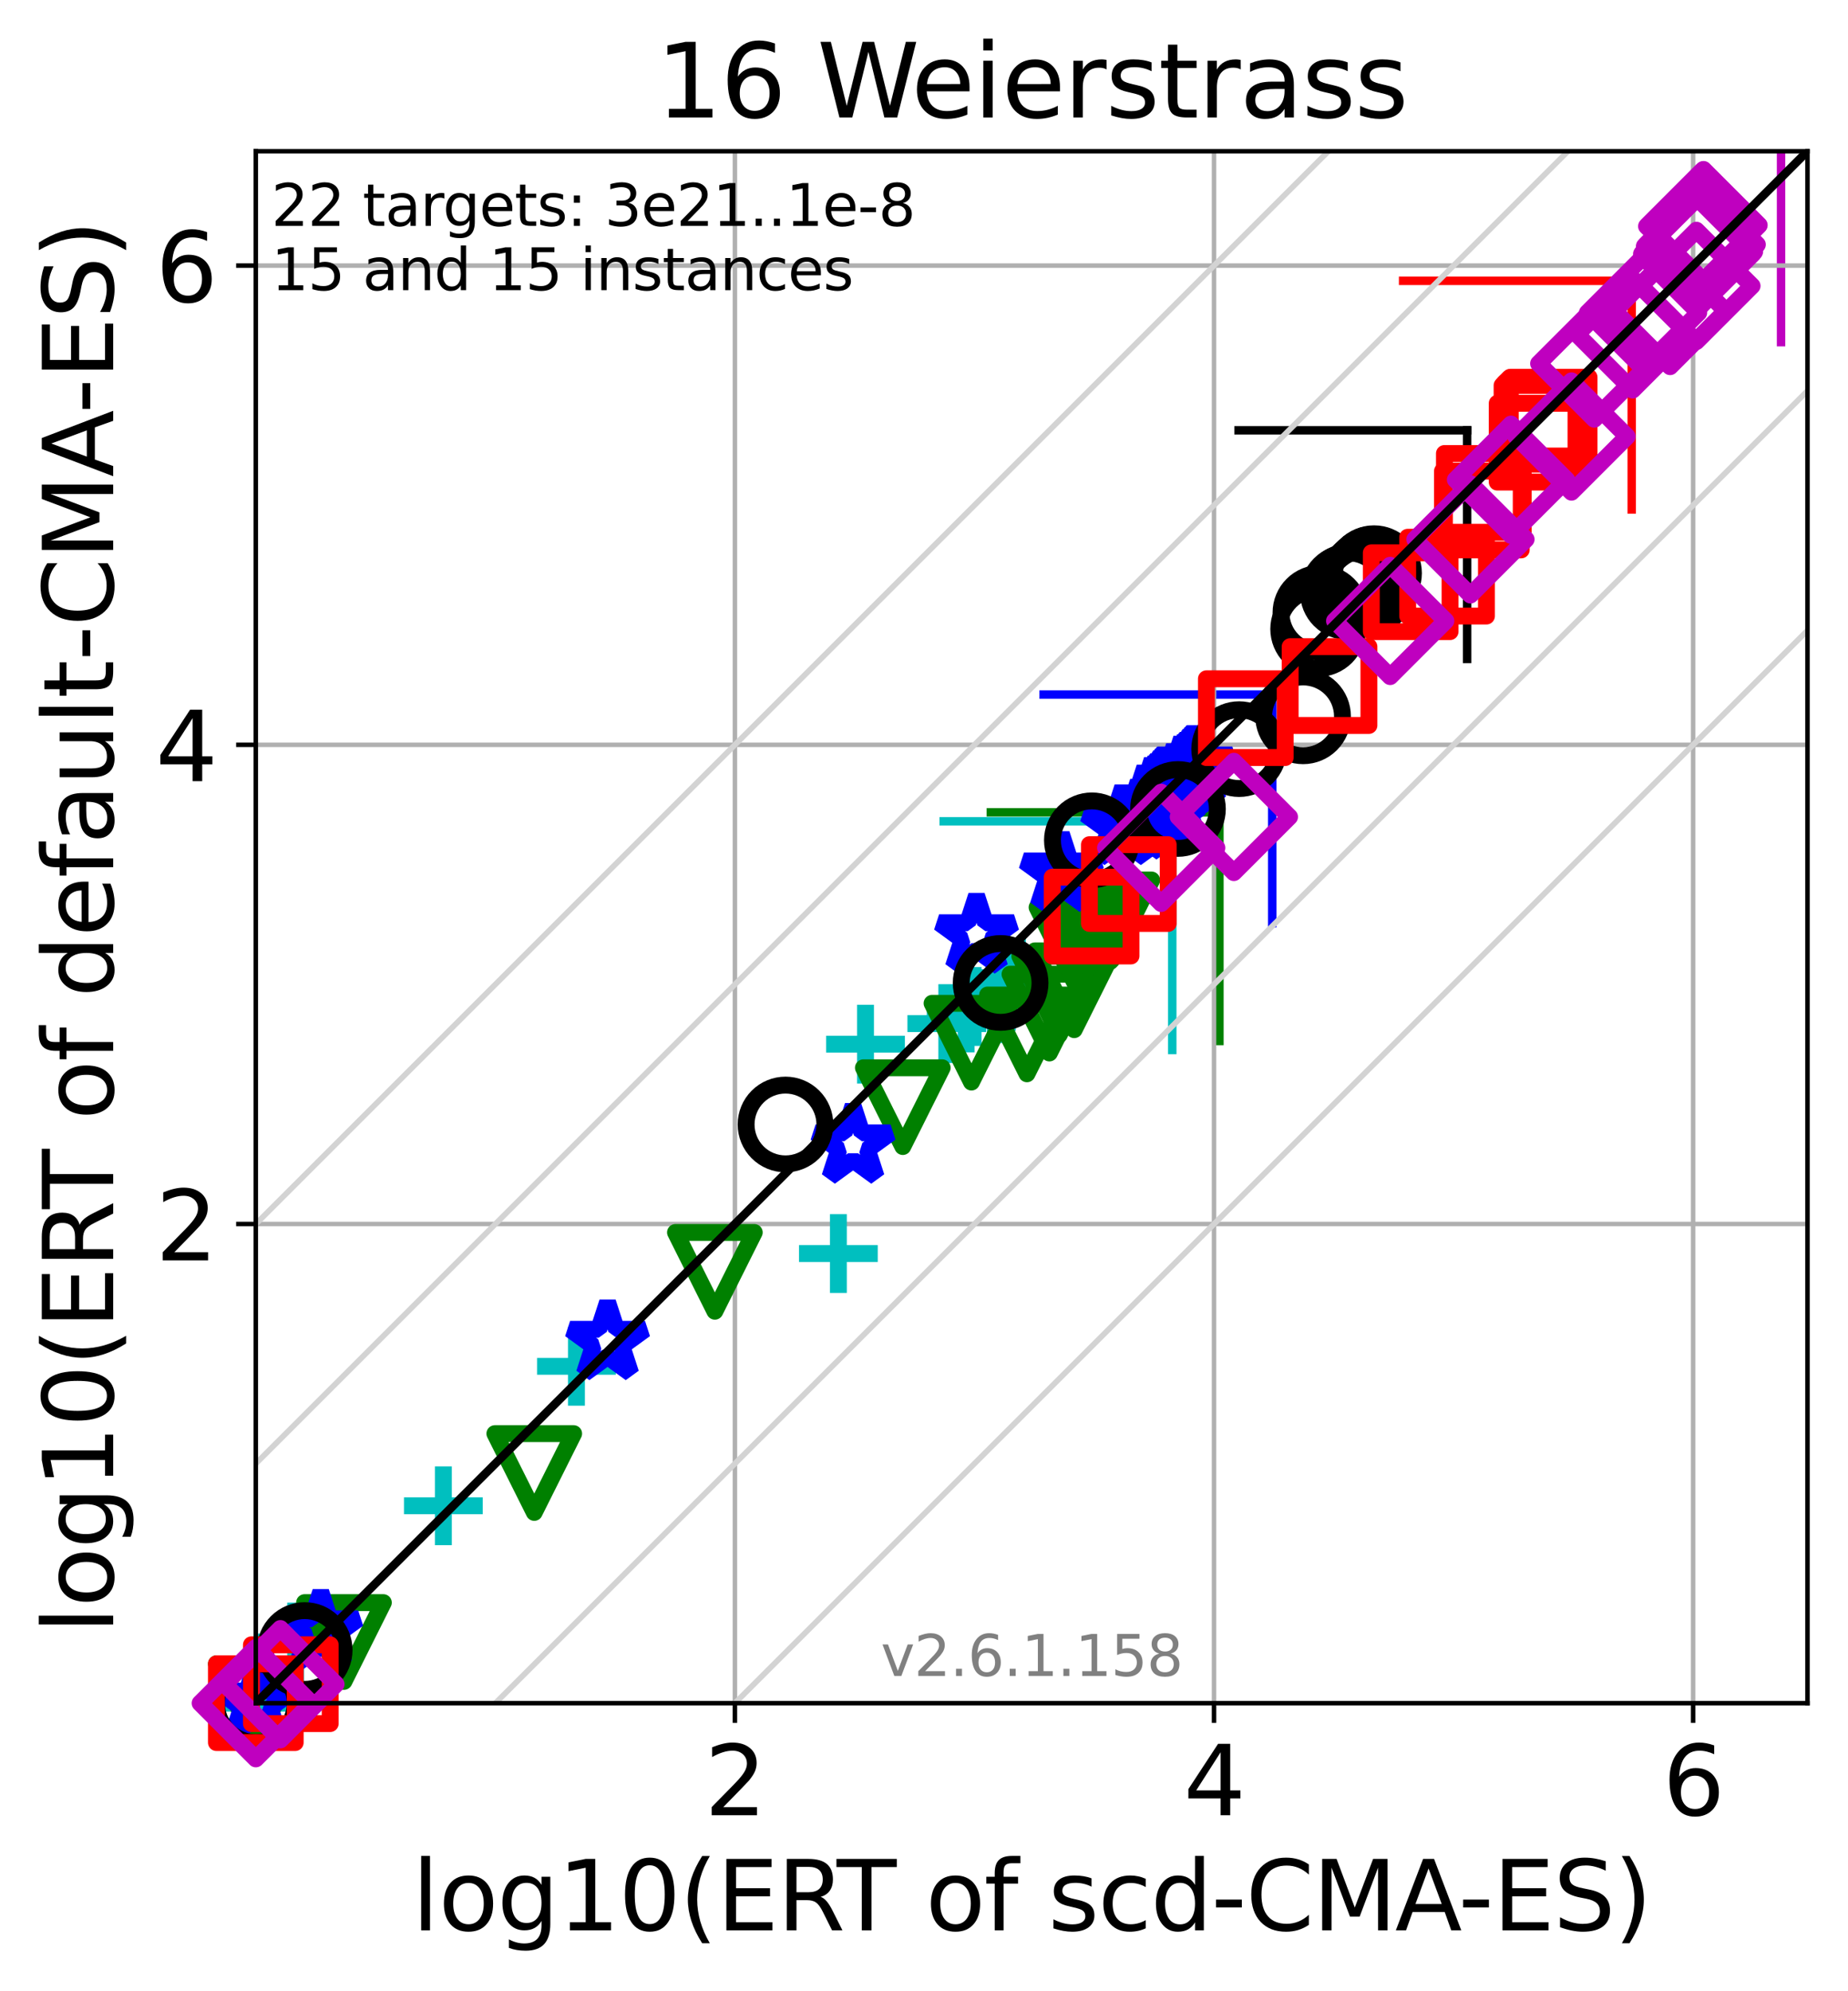 <?xml version="1.0" encoding="utf-8" standalone="no"?>
<!DOCTYPE svg PUBLIC "-//W3C//DTD SVG 1.1//EN"
  "http://www.w3.org/Graphics/SVG/1.1/DTD/svg11.dtd">
<svg xmlns:xlink="http://www.w3.org/1999/xlink" width="328.469pt" height="353.783pt" viewBox="0 0 328.469 353.783" xmlns="http://www.w3.org/2000/svg" version="1.1">
 <defs>
  <style type="text/css">*{stroke-linejoin: round; stroke-linecap: butt}</style>
 </defs>
 <g id="figure_1">
  <g id="patch_1">
   <path d="M 0 353.783 
L 328.469 353.783 
L 328.469 0 
L 0 0 
z
" style="fill: #ffffff"/>
  </g>
  <g id="axes_1">
   <g id="patch_2">
    <path d="M 45.469 302.677 
L 321.269 302.677 
L 321.269 26.877 
L 45.469 26.877 
z
" style="fill: #ffffff"/>
   </g>
   <g id="line2d_1">
    <path d="M 208.362 186.588 
L 208.362 145.958 
" clip-path="url(#p77841e98ab)" style="fill: none; stroke: #00bfbf; stroke-width: 1.5; stroke-linecap: square"/>
   </g>
   <g id="line2d_2">
    <path d="M 167.732 145.958 
L 208.362 145.958 
" clip-path="url(#p77841e98ab)" style="fill: none; stroke: #00bfbf; stroke-width: 1.5; stroke-linecap: square"/>
   </g>
   <g id="line2d_3">
    <path d="M 216.743 184.996 
L 216.743 144.366 
" clip-path="url(#p77841e98ab)" style="fill: none; stroke: #008000; stroke-width: 1.5; stroke-linecap: square"/>
   </g>
   <g id="line2d_4">
    <path d="M 176.112 144.366 
L 216.743 144.366 
" clip-path="url(#p77841e98ab)" style="fill: none; stroke: #008000; stroke-width: 1.5; stroke-linecap: square"/>
   </g>
   <g id="line2d_5">
    <path d="M 226.13 164.065 
L 226.13 123.434 
" clip-path="url(#p77841e98ab)" style="fill: none; stroke: #0000ff; stroke-width: 1.5; stroke-linecap: square"/>
   </g>
   <g id="line2d_6">
    <path d="M 185.5 123.434 
L 226.13 123.434 
" clip-path="url(#p77841e98ab)" style="fill: none; stroke: #0000ff; stroke-width: 1.5; stroke-linecap: square"/>
   </g>
   <g id="line2d_7">
    <path d="M 260.773 117.1 
L 260.773 76.469 
" clip-path="url(#p77841e98ab)" style="fill: none; stroke: #000000; stroke-width: 1.5; stroke-linecap: square"/>
   </g>
   <g id="line2d_8">
    <path d="M 220.143 76.469 
L 260.773 76.469 
" clip-path="url(#p77841e98ab)" style="fill: none; stroke: #000000; stroke-width: 1.5; stroke-linecap: square"/>
   </g>
   <g id="line2d_9">
    <path d="M 290.025 90.537 
L 290.025 49.906 
" clip-path="url(#p77841e98ab)" style="fill: none; stroke: #ff0000; stroke-width: 1.5; stroke-linecap: square"/>
   </g>
   <g id="line2d_10">
    <path d="M 249.395 49.906 
L 290.025 49.906 
" clip-path="url(#p77841e98ab)" style="fill: none; stroke: #ff0000; stroke-width: 1.5; stroke-linecap: square"/>
   </g>
   <g id="line2d_11">
    <path d="M 316.568 60.813 
L 316.568 20.182 
" clip-path="url(#p77841e98ab)" style="fill: none; stroke: #bf00bf; stroke-width: 1.5; stroke-linecap: square"/>
   </g>
   <g id="line2d_12">
    <path d="M 275.938 20.182 
L 316.568 20.182 
" clip-path="url(#p77841e98ab)" style="fill: none; stroke: #bf00bf; stroke-width: 1.5; stroke-linecap: square"/>
   </g>
   <g id="matplotlib.axis_1">
    <g id="xtick_1">
     <g id="line2d_13">
      <path d="M 130.627 302.677 
L 130.627 26.877 
" clip-path="url(#p77841e98ab)" style="fill: none; stroke: #b0b0b0; stroke-width: 0.8; stroke-linecap: square"/>
     </g>
     <g id="line2d_14">
      <defs>
       <path id="md01ee07775" d="M 0 0 
L 0 3.5 
" style="stroke: #000000; stroke-width: 0.8"/>
      </defs>
      <g>
       <use xlink:href="#md01ee07775" x="130.627" y="302.677" style="stroke: #000000; stroke-width: 0.8"/>
      </g>
     </g>
     <g id="text_1">
      <!-- 2 -->
      <g transform="translate(125.219 322.595)scale(0.17 -0.17)">
       <defs>
        <path id="DejaVuSans-32" d="M 1228 531 
L 3431 531 
L 3431 0 
L 469 0 
L 469 531 
Q 828 903 1448 1529 
Q 2069 2156 2228 2338 
Q 2531 2678 2651 2914 
Q 2772 3150 2772 3378 
Q 2772 3750 2511 3984 
Q 2250 4219 1831 4219 
Q 1534 4219 1204 4116 
Q 875 4013 500 3803 
L 500 4441 
Q 881 4594 1212 4672 
Q 1544 4750 1819 4750 
Q 2544 4750 2975 4387 
Q 3406 4025 3406 3419 
Q 3406 3131 3298 2873 
Q 3191 2616 2906 2266 
Q 2828 2175 2409 1742 
Q 1991 1309 1228 531 
z
" transform="scale(0.016)"/>
       </defs>
       <use xlink:href="#DejaVuSans-32"/>
      </g>
     </g>
    </g>
    <g id="xtick_2">
     <g id="line2d_15">
      <path d="M 215.784 302.677 
L 215.784 26.877 
" clip-path="url(#p77841e98ab)" style="fill: none; stroke: #b0b0b0; stroke-width: 0.8; stroke-linecap: square"/>
     </g>
     <g id="line2d_16">
      <g>
       <use xlink:href="#md01ee07775" x="215.784" y="302.677" style="stroke: #000000; stroke-width: 0.8"/>
      </g>
     </g>
     <g id="text_2">
      <!-- 4 -->
      <g transform="translate(210.376 322.595)scale(0.17 -0.17)">
       <defs>
        <path id="DejaVuSans-34" d="M 2419 4116 
L 825 1625 
L 2419 1625 
L 2419 4116 
z
M 2253 4666 
L 3047 4666 
L 3047 1625 
L 3713 1625 
L 3713 1100 
L 3047 1100 
L 3047 0 
L 2419 0 
L 2419 1100 
L 313 1100 
L 313 1709 
L 2253 4666 
z
" transform="scale(0.016)"/>
       </defs>
       <use xlink:href="#DejaVuSans-34"/>
      </g>
     </g>
    </g>
    <g id="xtick_3">
     <g id="line2d_17">
      <path d="M 300.942 302.677 
L 300.942 26.877 
" clip-path="url(#p77841e98ab)" style="fill: none; stroke: #b0b0b0; stroke-width: 0.8; stroke-linecap: square"/>
     </g>
     <g id="line2d_18">
      <g>
       <use xlink:href="#md01ee07775" x="300.942" y="302.677" style="stroke: #000000; stroke-width: 0.8"/>
      </g>
     </g>
     <g id="text_3">
      <!-- 6 -->
      <g transform="translate(295.534 322.595)scale(0.17 -0.17)">
       <defs>
        <path id="DejaVuSans-36" d="M 2113 2584 
Q 1688 2584 1439 2293 
Q 1191 2003 1191 1497 
Q 1191 994 1439 701 
Q 1688 409 2113 409 
Q 2538 409 2786 701 
Q 3034 994 3034 1497 
Q 3034 2003 2786 2293 
Q 2538 2584 2113 2584 
z
M 3366 4563 
L 3366 3988 
Q 3128 4100 2886 4159 
Q 2644 4219 2406 4219 
Q 1781 4219 1451 3797 
Q 1122 3375 1075 2522 
Q 1259 2794 1537 2939 
Q 1816 3084 2150 3084 
Q 2853 3084 3261 2657 
Q 3669 2231 3669 1497 
Q 3669 778 3244 343 
Q 2819 -91 2113 -91 
Q 1303 -91 875 529 
Q 447 1150 447 2328 
Q 447 3434 972 4092 
Q 1497 4750 2381 4750 
Q 2619 4750 2861 4703 
Q 3103 4656 3366 4563 
z
" transform="scale(0.016)"/>
       </defs>
       <use xlink:href="#DejaVuSans-36"/>
      </g>
     </g>
    </g>
    <g id="text_4">
     <!-- log10(ERT of scd-CMA-ES) -->
     <g transform="translate(73.222 343.047)scale(0.17 -0.17)">
      <defs>
       <path id="DejaVuSans-6c" d="M 603 4863 
L 1178 4863 
L 1178 0 
L 603 0 
L 603 4863 
z
" transform="scale(0.016)"/>
       <path id="DejaVuSans-6f" d="M 1959 3097 
Q 1497 3097 1228 2736 
Q 959 2375 959 1747 
Q 959 1119 1226 758 
Q 1494 397 1959 397 
Q 2419 397 2687 759 
Q 2956 1122 2956 1747 
Q 2956 2369 2687 2733 
Q 2419 3097 1959 3097 
z
M 1959 3584 
Q 2709 3584 3137 3096 
Q 3566 2609 3566 1747 
Q 3566 888 3137 398 
Q 2709 -91 1959 -91 
Q 1206 -91 779 398 
Q 353 888 353 1747 
Q 353 2609 779 3096 
Q 1206 3584 1959 3584 
z
" transform="scale(0.016)"/>
       <path id="DejaVuSans-67" d="M 2906 1791 
Q 2906 2416 2648 2759 
Q 2391 3103 1925 3103 
Q 1463 3103 1205 2759 
Q 947 2416 947 1791 
Q 947 1169 1205 825 
Q 1463 481 1925 481 
Q 2391 481 2648 825 
Q 2906 1169 2906 1791 
z
M 3481 434 
Q 3481 -459 3084 -895 
Q 2688 -1331 1869 -1331 
Q 1566 -1331 1297 -1286 
Q 1028 -1241 775 -1147 
L 775 -588 
Q 1028 -725 1275 -790 
Q 1522 -856 1778 -856 
Q 2344 -856 2625 -561 
Q 2906 -266 2906 331 
L 2906 616 
Q 2728 306 2450 153 
Q 2172 0 1784 0 
Q 1141 0 747 490 
Q 353 981 353 1791 
Q 353 2603 747 3093 
Q 1141 3584 1784 3584 
Q 2172 3584 2450 3431 
Q 2728 3278 2906 2969 
L 2906 3500 
L 3481 3500 
L 3481 434 
z
" transform="scale(0.016)"/>
       <path id="DejaVuSans-31" d="M 794 531 
L 1825 531 
L 1825 4091 
L 703 3866 
L 703 4441 
L 1819 4666 
L 2450 4666 
L 2450 531 
L 3481 531 
L 3481 0 
L 794 0 
L 794 531 
z
" transform="scale(0.016)"/>
       <path id="DejaVuSans-30" d="M 2034 4250 
Q 1547 4250 1301 3770 
Q 1056 3291 1056 2328 
Q 1056 1369 1301 889 
Q 1547 409 2034 409 
Q 2525 409 2770 889 
Q 3016 1369 3016 2328 
Q 3016 3291 2770 3770 
Q 2525 4250 2034 4250 
z
M 2034 4750 
Q 2819 4750 3233 4129 
Q 3647 3509 3647 2328 
Q 3647 1150 3233 529 
Q 2819 -91 2034 -91 
Q 1250 -91 836 529 
Q 422 1150 422 2328 
Q 422 3509 836 4129 
Q 1250 4750 2034 4750 
z
" transform="scale(0.016)"/>
       <path id="DejaVuSans-28" d="M 1984 4856 
Q 1566 4138 1362 3434 
Q 1159 2731 1159 2009 
Q 1159 1288 1364 580 
Q 1569 -128 1984 -844 
L 1484 -844 
Q 1016 -109 783 600 
Q 550 1309 550 2009 
Q 550 2706 781 3412 
Q 1013 4119 1484 4856 
L 1984 4856 
z
" transform="scale(0.016)"/>
       <path id="DejaVuSans-45" d="M 628 4666 
L 3578 4666 
L 3578 4134 
L 1259 4134 
L 1259 2753 
L 3481 2753 
L 3481 2222 
L 1259 2222 
L 1259 531 
L 3634 531 
L 3634 0 
L 628 0 
L 628 4666 
z
" transform="scale(0.016)"/>
       <path id="DejaVuSans-52" d="M 2841 2188 
Q 3044 2119 3236 1894 
Q 3428 1669 3622 1275 
L 4263 0 
L 3584 0 
L 2988 1197 
Q 2756 1666 2539 1819 
Q 2322 1972 1947 1972 
L 1259 1972 
L 1259 0 
L 628 0 
L 628 4666 
L 2053 4666 
Q 2853 4666 3247 4331 
Q 3641 3997 3641 3322 
Q 3641 2881 3436 2590 
Q 3231 2300 2841 2188 
z
M 1259 4147 
L 1259 2491 
L 2053 2491 
Q 2509 2491 2742 2702 
Q 2975 2913 2975 3322 
Q 2975 3731 2742 3939 
Q 2509 4147 2053 4147 
L 1259 4147 
z
" transform="scale(0.016)"/>
       <path id="DejaVuSans-54" d="M -19 4666 
L 3928 4666 
L 3928 4134 
L 2272 4134 
L 2272 0 
L 1638 0 
L 1638 4134 
L -19 4134 
L -19 4666 
z
" transform="scale(0.016)"/>
       <path id="DejaVuSans-20" transform="scale(0.016)"/>
       <path id="DejaVuSans-66" d="M 2375 4863 
L 2375 4384 
L 1825 4384 
Q 1516 4384 1395 4259 
Q 1275 4134 1275 3809 
L 1275 3500 
L 2222 3500 
L 2222 3053 
L 1275 3053 
L 1275 0 
L 697 0 
L 697 3053 
L 147 3053 
L 147 3500 
L 697 3500 
L 697 3744 
Q 697 4328 969 4595 
Q 1241 4863 1831 4863 
L 2375 4863 
z
" transform="scale(0.016)"/>
       <path id="DejaVuSans-73" d="M 2834 3397 
L 2834 2853 
Q 2591 2978 2328 3040 
Q 2066 3103 1784 3103 
Q 1356 3103 1142 2972 
Q 928 2841 928 2578 
Q 928 2378 1081 2264 
Q 1234 2150 1697 2047 
L 1894 2003 
Q 2506 1872 2764 1633 
Q 3022 1394 3022 966 
Q 3022 478 2636 193 
Q 2250 -91 1575 -91 
Q 1294 -91 989 -36 
Q 684 19 347 128 
L 347 722 
Q 666 556 975 473 
Q 1284 391 1588 391 
Q 1994 391 2212 530 
Q 2431 669 2431 922 
Q 2431 1156 2273 1281 
Q 2116 1406 1581 1522 
L 1381 1569 
Q 847 1681 609 1914 
Q 372 2147 372 2553 
Q 372 3047 722 3315 
Q 1072 3584 1716 3584 
Q 2034 3584 2315 3537 
Q 2597 3491 2834 3397 
z
" transform="scale(0.016)"/>
       <path id="DejaVuSans-63" d="M 3122 3366 
L 3122 2828 
Q 2878 2963 2633 3030 
Q 2388 3097 2138 3097 
Q 1578 3097 1268 2742 
Q 959 2388 959 1747 
Q 959 1106 1268 751 
Q 1578 397 2138 397 
Q 2388 397 2633 464 
Q 2878 531 3122 666 
L 3122 134 
Q 2881 22 2623 -34 
Q 2366 -91 2075 -91 
Q 1284 -91 818 406 
Q 353 903 353 1747 
Q 353 2603 823 3093 
Q 1294 3584 2113 3584 
Q 2378 3584 2631 3529 
Q 2884 3475 3122 3366 
z
" transform="scale(0.016)"/>
       <path id="DejaVuSans-64" d="M 2906 2969 
L 2906 4863 
L 3481 4863 
L 3481 0 
L 2906 0 
L 2906 525 
Q 2725 213 2448 61 
Q 2172 -91 1784 -91 
Q 1150 -91 751 415 
Q 353 922 353 1747 
Q 353 2572 751 3078 
Q 1150 3584 1784 3584 
Q 2172 3584 2448 3432 
Q 2725 3281 2906 2969 
z
M 947 1747 
Q 947 1113 1208 752 
Q 1469 391 1925 391 
Q 2381 391 2643 752 
Q 2906 1113 2906 1747 
Q 2906 2381 2643 2742 
Q 2381 3103 1925 3103 
Q 1469 3103 1208 2742 
Q 947 2381 947 1747 
z
" transform="scale(0.016)"/>
       <path id="DejaVuSans-2d" d="M 313 2009 
L 1997 2009 
L 1997 1497 
L 313 1497 
L 313 2009 
z
" transform="scale(0.016)"/>
       <path id="DejaVuSans-43" d="M 4122 4306 
L 4122 3641 
Q 3803 3938 3442 4084 
Q 3081 4231 2675 4231 
Q 1875 4231 1450 3742 
Q 1025 3253 1025 2328 
Q 1025 1406 1450 917 
Q 1875 428 2675 428 
Q 3081 428 3442 575 
Q 3803 722 4122 1019 
L 4122 359 
Q 3791 134 3420 21 
Q 3050 -91 2638 -91 
Q 1578 -91 968 557 
Q 359 1206 359 2328 
Q 359 3453 968 4101 
Q 1578 4750 2638 4750 
Q 3056 4750 3426 4639 
Q 3797 4528 4122 4306 
z
" transform="scale(0.016)"/>
       <path id="DejaVuSans-4d" d="M 628 4666 
L 1569 4666 
L 2759 1491 
L 3956 4666 
L 4897 4666 
L 4897 0 
L 4281 0 
L 4281 4097 
L 3078 897 
L 2444 897 
L 1241 4097 
L 1241 0 
L 628 0 
L 628 4666 
z
" transform="scale(0.016)"/>
       <path id="DejaVuSans-41" d="M 2188 4044 
L 1331 1722 
L 3047 1722 
L 2188 4044 
z
M 1831 4666 
L 2547 4666 
L 4325 0 
L 3669 0 
L 3244 1197 
L 1141 1197 
L 716 0 
L 50 0 
L 1831 4666 
z
" transform="scale(0.016)"/>
       <path id="DejaVuSans-53" d="M 3425 4513 
L 3425 3897 
Q 3066 4069 2747 4153 
Q 2428 4238 2131 4238 
Q 1616 4238 1336 4038 
Q 1056 3838 1056 3469 
Q 1056 3159 1242 3001 
Q 1428 2844 1947 2747 
L 2328 2669 
Q 3034 2534 3370 2195 
Q 3706 1856 3706 1288 
Q 3706 609 3251 259 
Q 2797 -91 1919 -91 
Q 1588 -91 1214 -16 
Q 841 59 441 206 
L 441 856 
Q 825 641 1194 531 
Q 1563 422 1919 422 
Q 2459 422 2753 634 
Q 3047 847 3047 1241 
Q 3047 1584 2836 1778 
Q 2625 1972 2144 2069 
L 1759 2144 
Q 1053 2284 737 2584 
Q 422 2884 422 3419 
Q 422 4038 858 4394 
Q 1294 4750 2059 4750 
Q 2388 4750 2728 4690 
Q 3069 4631 3425 4513 
z
" transform="scale(0.016)"/>
       <path id="DejaVuSans-29" d="M 513 4856 
L 1013 4856 
Q 1481 4119 1714 3412 
Q 1947 2706 1947 2009 
Q 1947 1309 1714 600 
Q 1481 -109 1013 -844 
L 513 -844 
Q 928 -128 1133 580 
Q 1338 1288 1338 2009 
Q 1338 2731 1133 3434 
Q 928 4138 513 4856 
z
" transform="scale(0.016)"/>
      </defs>
      <use xlink:href="#DejaVuSans-6c"/>
      <use xlink:href="#DejaVuSans-6f" x="27.783"/>
      <use xlink:href="#DejaVuSans-67" x="88.965"/>
      <use xlink:href="#DejaVuSans-31" x="152.441"/>
      <use xlink:href="#DejaVuSans-30" x="216.064"/>
      <use xlink:href="#DejaVuSans-28" x="279.688"/>
      <use xlink:href="#DejaVuSans-45" x="318.701"/>
      <use xlink:href="#DejaVuSans-52" x="381.885"/>
      <use xlink:href="#DejaVuSans-54" x="444.117"/>
      <use xlink:href="#DejaVuSans-20" x="505.201"/>
      <use xlink:href="#DejaVuSans-6f" x="536.988"/>
      <use xlink:href="#DejaVuSans-66" x="598.17"/>
      <use xlink:href="#DejaVuSans-20" x="633.375"/>
      <use xlink:href="#DejaVuSans-73" x="665.162"/>
      <use xlink:href="#DejaVuSans-63" x="717.262"/>
      <use xlink:href="#DejaVuSans-64" x="772.242"/>
      <use xlink:href="#DejaVuSans-2d" x="835.719"/>
      <use xlink:href="#DejaVuSans-43" x="871.803"/>
      <use xlink:href="#DejaVuSans-4d" x="941.627"/>
      <use xlink:href="#DejaVuSans-41" x="1027.906"/>
      <use xlink:href="#DejaVuSans-2d" x="1094.064"/>
      <use xlink:href="#DejaVuSans-45" x="1130.148"/>
      <use xlink:href="#DejaVuSans-53" x="1193.332"/>
      <use xlink:href="#DejaVuSans-29" x="1256.809"/>
     </g>
    </g>
   </g>
   <g id="matplotlib.axis_2">
    <g id="ytick_1">
     <g id="line2d_19">
      <path d="M 45.469 217.52 
L 321.269 217.52 
" clip-path="url(#p77841e98ab)" style="fill: none; stroke: #b0b0b0; stroke-width: 0.8; stroke-linecap: square"/>
     </g>
     <g id="line2d_20">
      <defs>
       <path id="me9ef879325" d="M 0 0 
L -3.5 0 
" style="stroke: #000000; stroke-width: 0.8"/>
      </defs>
      <g>
       <use xlink:href="#me9ef879325" x="45.469" y="217.52" style="stroke: #000000; stroke-width: 0.8"/>
      </g>
     </g>
     <g id="text_5">
      <!-- 2 -->
      <g transform="translate(27.653 223.978)scale(0.17 -0.17)">
       <use xlink:href="#DejaVuSans-32"/>
      </g>
     </g>
    </g>
    <g id="ytick_2">
     <g id="line2d_21">
      <path d="M 45.469 132.362 
L 321.269 132.362 
" clip-path="url(#p77841e98ab)" style="fill: none; stroke: #b0b0b0; stroke-width: 0.8; stroke-linecap: square"/>
     </g>
     <g id="line2d_22">
      <g>
       <use xlink:href="#me9ef879325" x="45.469" y="132.362" style="stroke: #000000; stroke-width: 0.8"/>
      </g>
     </g>
     <g id="text_6">
      <!-- 4 -->
      <g transform="translate(27.653 138.821)scale(0.17 -0.17)">
       <use xlink:href="#DejaVuSans-34"/>
      </g>
     </g>
    </g>
    <g id="ytick_3">
     <g id="line2d_23">
      <path d="M 45.469 47.204 
L 321.269 47.204 
" clip-path="url(#p77841e98ab)" style="fill: none; stroke: #b0b0b0; stroke-width: 0.8; stroke-linecap: square"/>
     </g>
     <g id="line2d_24">
      <g>
       <use xlink:href="#me9ef879325" x="45.469" y="47.204" style="stroke: #000000; stroke-width: 0.8"/>
      </g>
     </g>
     <g id="text_7">
      <!-- 6 -->
      <g transform="translate(27.653 53.663)scale(0.17 -0.17)">
       <use xlink:href="#DejaVuSans-36"/>
      </g>
     </g>
    </g>
    <g id="text_8">
     <!-- log10(ERT of default-CMA-ES) -->
     <g transform="translate(20.117 290.334)rotate(-90)scale(0.17 -0.17)">
      <defs>
       <path id="DejaVuSans-65" d="M 3597 1894 
L 3597 1613 
L 953 1613 
Q 991 1019 1311 708 
Q 1631 397 2203 397 
Q 2534 397 2845 478 
Q 3156 559 3463 722 
L 3463 178 
Q 3153 47 2828 -22 
Q 2503 -91 2169 -91 
Q 1331 -91 842 396 
Q 353 884 353 1716 
Q 353 2575 817 3079 
Q 1281 3584 2069 3584 
Q 2775 3584 3186 3129 
Q 3597 2675 3597 1894 
z
M 3022 2063 
Q 3016 2534 2758 2815 
Q 2500 3097 2075 3097 
Q 1594 3097 1305 2825 
Q 1016 2553 972 2059 
L 3022 2063 
z
" transform="scale(0.016)"/>
       <path id="DejaVuSans-61" d="M 2194 1759 
Q 1497 1759 1228 1600 
Q 959 1441 959 1056 
Q 959 750 1161 570 
Q 1363 391 1709 391 
Q 2188 391 2477 730 
Q 2766 1069 2766 1631 
L 2766 1759 
L 2194 1759 
z
M 3341 1997 
L 3341 0 
L 2766 0 
L 2766 531 
Q 2569 213 2275 61 
Q 1981 -91 1556 -91 
Q 1019 -91 701 211 
Q 384 513 384 1019 
Q 384 1609 779 1909 
Q 1175 2209 1959 2209 
L 2766 2209 
L 2766 2266 
Q 2766 2663 2505 2880 
Q 2244 3097 1772 3097 
Q 1472 3097 1187 3025 
Q 903 2953 641 2809 
L 641 3341 
Q 956 3463 1253 3523 
Q 1550 3584 1831 3584 
Q 2591 3584 2966 3190 
Q 3341 2797 3341 1997 
z
" transform="scale(0.016)"/>
       <path id="DejaVuSans-75" d="M 544 1381 
L 544 3500 
L 1119 3500 
L 1119 1403 
Q 1119 906 1312 657 
Q 1506 409 1894 409 
Q 2359 409 2629 706 
Q 2900 1003 2900 1516 
L 2900 3500 
L 3475 3500 
L 3475 0 
L 2900 0 
L 2900 538 
Q 2691 219 2414 64 
Q 2138 -91 1772 -91 
Q 1169 -91 856 284 
Q 544 659 544 1381 
z
M 1991 3584 
L 1991 3584 
z
" transform="scale(0.016)"/>
       <path id="DejaVuSans-74" d="M 1172 4494 
L 1172 3500 
L 2356 3500 
L 2356 3053 
L 1172 3053 
L 1172 1153 
Q 1172 725 1289 603 
Q 1406 481 1766 481 
L 2356 481 
L 2356 0 
L 1766 0 
Q 1100 0 847 248 
Q 594 497 594 1153 
L 594 3053 
L 172 3053 
L 172 3500 
L 594 3500 
L 594 4494 
L 1172 4494 
z
" transform="scale(0.016)"/>
      </defs>
      <use xlink:href="#DejaVuSans-6c"/>
      <use xlink:href="#DejaVuSans-6f" x="27.783"/>
      <use xlink:href="#DejaVuSans-67" x="88.965"/>
      <use xlink:href="#DejaVuSans-31" x="152.441"/>
      <use xlink:href="#DejaVuSans-30" x="216.064"/>
      <use xlink:href="#DejaVuSans-28" x="279.688"/>
      <use xlink:href="#DejaVuSans-45" x="318.701"/>
      <use xlink:href="#DejaVuSans-52" x="381.885"/>
      <use xlink:href="#DejaVuSans-54" x="444.117"/>
      <use xlink:href="#DejaVuSans-20" x="505.201"/>
      <use xlink:href="#DejaVuSans-6f" x="536.988"/>
      <use xlink:href="#DejaVuSans-66" x="598.17"/>
      <use xlink:href="#DejaVuSans-20" x="633.375"/>
      <use xlink:href="#DejaVuSans-64" x="665.162"/>
      <use xlink:href="#DejaVuSans-65" x="728.639"/>
      <use xlink:href="#DejaVuSans-66" x="790.162"/>
      <use xlink:href="#DejaVuSans-61" x="825.367"/>
      <use xlink:href="#DejaVuSans-75" x="886.646"/>
      <use xlink:href="#DejaVuSans-6c" x="950.025"/>
      <use xlink:href="#DejaVuSans-74" x="977.809"/>
      <use xlink:href="#DejaVuSans-2d" x="1017.018"/>
      <use xlink:href="#DejaVuSans-43" x="1053.102"/>
      <use xlink:href="#DejaVuSans-4d" x="1122.926"/>
      <use xlink:href="#DejaVuSans-41" x="1209.205"/>
      <use xlink:href="#DejaVuSans-2d" x="1275.363"/>
      <use xlink:href="#DejaVuSans-45" x="1311.447"/>
      <use xlink:href="#DejaVuSans-53" x="1374.631"/>
      <use xlink:href="#DejaVuSans-29" x="1438.107"/>
     </g>
    </g>
   </g>
   <g id="line2d_25">
    <defs>
     <path id="m1d135607b9" d="M -7 0 
L 7 0 
M 0 7 
L 0 -7 
" style="stroke: #00bfbf; stroke-width: 3"/>
    </defs>
    <g>
     <use xlink:href="#m1d135607b9" x="45.469" y="302.677" style="fill-opacity: 0; stroke: #00bfbf; stroke-width: 3"/>
     <use xlink:href="#m1d135607b9" x="52.551" y="291.808" style="fill-opacity: 0; stroke: #00bfbf; stroke-width: 3"/>
     <use xlink:href="#m1d135607b9" x="78.806" y="267.596" style="fill-opacity: 0; stroke: #00bfbf; stroke-width: 3"/>
     <use xlink:href="#m1d135607b9" x="102.459" y="242.813" style="fill-opacity: 0; stroke: #00bfbf; stroke-width: 3"/>
     <use xlink:href="#m1d135607b9" x="149.016" y="222.774" style="fill-opacity: 0; stroke: #00bfbf; stroke-width: 3"/>
     <use xlink:href="#m1d135607b9" x="153.838" y="185.562" style="fill-opacity: 0; stroke: #00bfbf; stroke-width: 3"/>
     <use xlink:href="#m1d135607b9" x="168.287" y="181.906" style="fill-opacity: 0; stroke: #00bfbf; stroke-width: 3"/>
     <use xlink:href="#m1d135607b9" x="171.722" y="180.029" style="fill-opacity: 0; stroke: #00bfbf; stroke-width: 3"/>
     <use xlink:href="#m1d135607b9" x="172.956" y="178.868" style="fill-opacity: 0; stroke: #00bfbf; stroke-width: 3"/>
     <use xlink:href="#m1d135607b9" x="176.921" y="178.345" style="fill-opacity: 0; stroke: #00bfbf; stroke-width: 3"/>
     <use xlink:href="#m1d135607b9" x="177.361" y="177.685" style="fill-opacity: 0; stroke: #00bfbf; stroke-width: 3"/>
     <use xlink:href="#m1d135607b9" x="177.931" y="177.424" style="fill-opacity: 0; stroke: #00bfbf; stroke-width: 3"/>
     <use xlink:href="#m1d135607b9" x="178.286" y="176.962" style="fill-opacity: 0; stroke: #00bfbf; stroke-width: 3"/>
     <use xlink:href="#m1d135607b9" x="178.727" y="176.512" style="fill-opacity: 0; stroke: #00bfbf; stroke-width: 3"/>
     <use xlink:href="#m1d135607b9" x="179.041" y="176.193" style="fill-opacity: 0; stroke: #00bfbf; stroke-width: 3"/>
     <use xlink:href="#m1d135607b9" x="179.31" y="175.589" style="fill-opacity: 0; stroke: #00bfbf; stroke-width: 3"/>
     <use xlink:href="#m1d135607b9" x="179.704" y="175.198" style="fill-opacity: 0; stroke: #00bfbf; stroke-width: 3"/>
     <use xlink:href="#m1d135607b9" x="179.929" y="175.109" style="fill-opacity: 0; stroke: #00bfbf; stroke-width: 3"/>
     <use xlink:href="#m1d135607b9" x="180.177" y="174.622" style="fill-opacity: 0; stroke: #00bfbf; stroke-width: 3"/>
     <use xlink:href="#m1d135607b9" x="180.608" y="174.306" style="fill-opacity: 0; stroke: #00bfbf; stroke-width: 3"/>
     <use xlink:href="#m1d135607b9" x="180.774" y="173.94" style="fill-opacity: 0; stroke: #00bfbf; stroke-width: 3"/>
     <use xlink:href="#m1d135607b9" x="180.817" y="173.751" style="fill-opacity: 0; stroke: #00bfbf; stroke-width: 3"/>
    </g>
   </g>
   <g id="line2d_26">
    <defs>
     <path id="m3c1ffd986d" d="M -0 7 
L 7 -7 
L -7 -7 
z
" style="stroke: #008000; stroke-width: 3; stroke-linejoin: miter"/>
    </defs>
    <g>
     <use xlink:href="#m3c1ffd986d" x="45.469" y="302.677" style="fill-opacity: 0; stroke: #008000; stroke-width: 3; stroke-linejoin: miter"/>
     <use xlink:href="#m3c1ffd986d" x="61.137" y="291.808" style="fill-opacity: 0; stroke: #008000; stroke-width: 3; stroke-linejoin: miter"/>
     <use xlink:href="#m3c1ffd986d" x="94.961" y="261.775" style="fill-opacity: 0; stroke: #008000; stroke-width: 3; stroke-linejoin: miter"/>
     <use xlink:href="#m3c1ffd986d" x="127.062" y="226.024" style="fill-opacity: 0; stroke: #008000; stroke-width: 3; stroke-linejoin: miter"/>
     <use xlink:href="#m3c1ffd986d" x="160.467" y="196.758" style="fill-opacity: 0; stroke: #008000; stroke-width: 3; stroke-linejoin: miter"/>
     <use xlink:href="#m3c1ffd986d" x="172.668" y="185.301" style="fill-opacity: 0; stroke: #008000; stroke-width: 3; stroke-linejoin: miter"/>
     <use xlink:href="#m3c1ffd986d" x="182.536" y="183.83" style="fill-opacity: 0; stroke: #008000; stroke-width: 3; stroke-linejoin: miter"/>
     <use xlink:href="#m3c1ffd986d" x="186.521" y="180.131" style="fill-opacity: 0; stroke: #008000; stroke-width: 3; stroke-linejoin: miter"/>
     <use xlink:href="#m3c1ffd986d" x="188.262" y="176.919" style="fill-opacity: 0; stroke: #008000; stroke-width: 3; stroke-linejoin: miter"/>
     <use xlink:href="#m3c1ffd986d" x="190.934" y="175.987" style="fill-opacity: 0; stroke: #008000; stroke-width: 3; stroke-linejoin: miter"/>
     <use xlink:href="#m3c1ffd986d" x="191.336" y="168.257" style="fill-opacity: 0; stroke: #008000; stroke-width: 3; stroke-linejoin: miter"/>
     <use xlink:href="#m3c1ffd986d" x="191.769" y="167.745" style="fill-opacity: 0; stroke: #008000; stroke-width: 3; stroke-linejoin: miter"/>
     <use xlink:href="#m3c1ffd986d" x="192.103" y="166.389" style="fill-opacity: 0; stroke: #008000; stroke-width: 3; stroke-linejoin: miter"/>
     <use xlink:href="#m3c1ffd986d" x="192.338" y="166.053" style="fill-opacity: 0; stroke: #008000; stroke-width: 3; stroke-linejoin: miter"/>
     <use xlink:href="#m3c1ffd986d" x="192.716" y="165.562" style="fill-opacity: 0; stroke: #008000; stroke-width: 3; stroke-linejoin: miter"/>
     <use xlink:href="#m3c1ffd986d" x="193.398" y="165.099" style="fill-opacity: 0; stroke: #008000; stroke-width: 3; stroke-linejoin: miter"/>
     <use xlink:href="#m3c1ffd986d" x="193.725" y="164.753" style="fill-opacity: 0; stroke: #008000; stroke-width: 3; stroke-linejoin: miter"/>
     <use xlink:href="#m3c1ffd986d" x="193.88" y="164.541" style="fill-opacity: 0; stroke: #008000; stroke-width: 3; stroke-linejoin: miter"/>
     <use xlink:href="#m3c1ffd986d" x="194.226" y="164.092" style="fill-opacity: 0; stroke: #008000; stroke-width: 3; stroke-linejoin: miter"/>
     <use xlink:href="#m3c1ffd986d" x="197.337" y="163.869" style="fill-opacity: 0; stroke: #008000; stroke-width: 3; stroke-linejoin: miter"/>
     <use xlink:href="#m3c1ffd986d" x="197.616" y="163.575" style="fill-opacity: 0; stroke: #008000; stroke-width: 3; stroke-linejoin: miter"/>
     <use xlink:href="#m3c1ffd986d" x="197.693" y="163.392" style="fill-opacity: 0; stroke: #008000; stroke-width: 3; stroke-linejoin: miter"/>
    </g>
   </g>
   <g id="line2d_27">
    <defs>
     <path id="mf77617e94f" d="M 0 -7 
L -1.572 -2.163 
L -6.657 -2.163 
L -2.543 0.826 
L -4.114 5.663 
L -0 2.674 
L 4.114 5.663 
L 2.543 0.826 
L 6.657 -2.163 
L 1.572 -2.163 
z
" style="stroke: #0000ff; stroke-width: 3; stroke-linejoin: bevel"/>
    </defs>
    <g>
     <use xlink:href="#mf77617e94f" x="45.469" y="302.677" style="fill-opacity: 0; stroke: #0000ff; stroke-width: 3; stroke-linejoin: bevel"/>
     <use xlink:href="#mf77617e94f" x="57.011" y="289.86" style="fill-opacity: 0; stroke: #0000ff; stroke-width: 3; stroke-linejoin: bevel"/>
     <use xlink:href="#mf77617e94f" x="107.99" y="238.398" style="fill-opacity: 0; stroke: #0000ff; stroke-width: 3; stroke-linejoin: bevel"/>
     <use xlink:href="#mf77617e94f" x="151.624" y="203.486" style="fill-opacity: 0; stroke: #0000ff; stroke-width: 3; stroke-linejoin: bevel"/>
     <use xlink:href="#mf77617e94f" x="173.573" y="166.149" style="fill-opacity: 0; stroke: #0000ff; stroke-width: 3; stroke-linejoin: bevel"/>
     <use xlink:href="#mf77617e94f" x="188.651" y="155.18" style="fill-opacity: 0; stroke: #0000ff; stroke-width: 3; stroke-linejoin: bevel"/>
     <use xlink:href="#mf77617e94f" x="199.546" y="146.864" style="fill-opacity: 0; stroke: #0000ff; stroke-width: 3; stroke-linejoin: bevel"/>
     <use xlink:href="#mf77617e94f" x="202.315" y="145.874" style="fill-opacity: 0; stroke: #0000ff; stroke-width: 3; stroke-linejoin: bevel"/>
     <use xlink:href="#mf77617e94f" x="206.581" y="144.541" style="fill-opacity: 0; stroke: #0000ff; stroke-width: 3; stroke-linejoin: bevel"/>
     <use xlink:href="#mf77617e94f" x="206.931" y="144.223" style="fill-opacity: 0; stroke: #0000ff; stroke-width: 3; stroke-linejoin: bevel"/>
     <use xlink:href="#mf77617e94f" x="208.367" y="141.734" style="fill-opacity: 0; stroke: #0000ff; stroke-width: 3; stroke-linejoin: bevel"/>
     <use xlink:href="#mf77617e94f" x="208.707" y="139.551" style="fill-opacity: 0; stroke: #0000ff; stroke-width: 3; stroke-linejoin: bevel"/>
     <use xlink:href="#mf77617e94f" x="210.007" y="138.218" style="fill-opacity: 0; stroke: #0000ff; stroke-width: 3; stroke-linejoin: bevel"/>
     <use xlink:href="#mf77617e94f" x="210.63" y="137.958" style="fill-opacity: 0; stroke: #0000ff; stroke-width: 3; stroke-linejoin: bevel"/>
     <use xlink:href="#mf77617e94f" x="210.933" y="137.73" style="fill-opacity: 0; stroke: #0000ff; stroke-width: 3; stroke-linejoin: bevel"/>
     <use xlink:href="#mf77617e94f" x="211.11" y="137.54" style="fill-opacity: 0; stroke: #0000ff; stroke-width: 3; stroke-linejoin: bevel"/>
     <use xlink:href="#mf77617e94f" x="211.464" y="137.26" style="fill-opacity: 0; stroke: #0000ff; stroke-width: 3; stroke-linejoin: bevel"/>
     <use xlink:href="#mf77617e94f" x="211.619" y="137.031" style="fill-opacity: 0; stroke: #0000ff; stroke-width: 3; stroke-linejoin: bevel"/>
     <use xlink:href="#mf77617e94f" x="211.9" y="136.756" style="fill-opacity: 0; stroke: #0000ff; stroke-width: 3; stroke-linejoin: bevel"/>
     <use xlink:href="#mf77617e94f" x="212.039" y="136.646" style="fill-opacity: 0; stroke: #0000ff; stroke-width: 3; stroke-linejoin: bevel"/>
     <use xlink:href="#mf77617e94f" x="212.225" y="136.423" style="fill-opacity: 0; stroke: #0000ff; stroke-width: 3; stroke-linejoin: bevel"/>
     <use xlink:href="#mf77617e94f" x="212.378" y="136.332" style="fill-opacity: 0; stroke: #0000ff; stroke-width: 3; stroke-linejoin: bevel"/>
    </g>
   </g>
   <g id="line2d_28">
    <defs>
     <path id="m430d5a95c3" d="M 0 7 
C 1.856 7 3.637 6.262 4.95 4.95 
C 6.262 3.637 7 1.856 7 0 
C 7 -1.856 6.262 -3.637 4.95 -4.95 
C 3.637 -6.262 1.856 -7 0 -7 
C -1.856 -7 -3.637 -6.262 -4.95 -4.95 
C -6.262 -3.637 -7 -1.856 -7 0 
C -7 1.856 -6.262 3.637 -4.95 4.95 
C -3.637 6.262 -1.856 7 0 7 
z
" style="stroke: #000000; stroke-width: 3"/>
    </defs>
    <g>
     <use xlink:href="#m430d5a95c3" x="45.469" y="302.677" style="fill-opacity: 0; stroke: #000000; stroke-width: 3"/>
     <use xlink:href="#m430d5a95c3" x="54.16" y="293.231" style="fill-opacity: 0; stroke: #000000; stroke-width: 3"/>
     <use xlink:href="#m430d5a95c3" x="139.616" y="199.836" style="fill-opacity: 0; stroke: #000000; stroke-width: 3"/>
     <use xlink:href="#m430d5a95c3" x="177.852" y="174.683" style="fill-opacity: 0; stroke: #000000; stroke-width: 3"/>
     <use xlink:href="#m430d5a95c3" x="194.068" y="149.333" style="fill-opacity: 0; stroke: #000000; stroke-width: 3"/>
     <use xlink:href="#m430d5a95c3" x="209.377" y="143.766" style="fill-opacity: 0; stroke: #000000; stroke-width: 3"/>
     <use xlink:href="#m430d5a95c3" x="220.245" y="133.128" style="fill-opacity: 0; stroke: #000000; stroke-width: 3"/>
     <use xlink:href="#m430d5a95c3" x="231.615" y="127.3" style="fill-opacity: 0; stroke: #000000; stroke-width: 3"/>
     <use xlink:href="#m430d5a95c3" x="234.287" y="111.786" style="fill-opacity: 0; stroke: #000000; stroke-width: 3"/>
     <use xlink:href="#m430d5a95c3" x="234.692" y="108.885" style="fill-opacity: 0; stroke: #000000; stroke-width: 3"/>
     <use xlink:href="#m430d5a95c3" x="239.562" y="105.233" style="fill-opacity: 0; stroke: #000000; stroke-width: 3"/>
     <use xlink:href="#m430d5a95c3" x="239.911" y="105.042" style="fill-opacity: 0; stroke: #000000; stroke-width: 3"/>
     <use xlink:href="#m430d5a95c3" x="242.809" y="104.762" style="fill-opacity: 0; stroke: #000000; stroke-width: 3"/>
     <use xlink:href="#m430d5a95c3" x="242.952" y="103.049" style="fill-opacity: 0; stroke: #000000; stroke-width: 3"/>
     <use xlink:href="#m430d5a95c3" x="243.157" y="102.843" style="fill-opacity: 0; stroke: #000000; stroke-width: 3"/>
     <use xlink:href="#m430d5a95c3" x="243.316" y="102.717" style="fill-opacity: 0; stroke: #000000; stroke-width: 3"/>
     <use xlink:href="#m430d5a95c3" x="243.521" y="102.513" style="fill-opacity: 0; stroke: #000000; stroke-width: 3"/>
     <use xlink:href="#m430d5a95c3" x="243.657" y="102.399" style="fill-opacity: 0; stroke: #000000; stroke-width: 3"/>
     <use xlink:href="#m430d5a95c3" x="243.857" y="102.189" style="fill-opacity: 0; stroke: #000000; stroke-width: 3"/>
     <use xlink:href="#m430d5a95c3" x="243.947" y="102.1" style="fill-opacity: 0; stroke: #000000; stroke-width: 3"/>
     <use xlink:href="#m430d5a95c3" x="244.138" y="101.922" style="fill-opacity: 0; stroke: #000000; stroke-width: 3"/>
     <use xlink:href="#m430d5a95c3" x="244.23" y="101.86" style="fill-opacity: 0; stroke: #000000; stroke-width: 3"/>
    </g>
   </g>
   <g id="line2d_29">
    <defs>
     <path id="m9f82b26341" d="M -7 7 
L 7 7 
L 7 -7 
L -7 -7 
z
" style="stroke: #ff0000; stroke-width: 3; stroke-linejoin: miter"/>
    </defs>
    <g>
     <use xlink:href="#m9f82b26341" x="45.469" y="302.677" style="fill-opacity: 0; stroke: #ff0000; stroke-width: 3; stroke-linejoin: miter"/>
     <use xlink:href="#m9f82b26341" x="51.691" y="299.306" style="fill-opacity: 0; stroke: #ff0000; stroke-width: 3; stroke-linejoin: miter"/>
     <use xlink:href="#m9f82b26341" x="194.027" y="162.887" style="fill-opacity: 0; stroke: #ff0000; stroke-width: 3; stroke-linejoin: miter"/>
     <use xlink:href="#m9f82b26341" x="200.637" y="157.108" style="fill-opacity: 0; stroke: #ff0000; stroke-width: 3; stroke-linejoin: miter"/>
     <use xlink:href="#m9f82b26341" x="221.433" y="127.626" style="fill-opacity: 0; stroke: #ff0000; stroke-width: 3; stroke-linejoin: miter"/>
     <use xlink:href="#m9f82b26341" x="236.314" y="121.922" style="fill-opacity: 0; stroke: #ff0000; stroke-width: 3; stroke-linejoin: miter"/>
     <use xlink:href="#m9f82b26341" x="250.74" y="105.248" style="fill-opacity: 0; stroke: #ff0000; stroke-width: 3; stroke-linejoin: miter"/>
     <use xlink:href="#m9f82b26341" x="257.206" y="102.479" style="fill-opacity: 0; stroke: #ff0000; stroke-width: 3; stroke-linejoin: miter"/>
     <use xlink:href="#m9f82b26341" x="263.388" y="90.722" style="fill-opacity: 0; stroke: #ff0000; stroke-width: 3; stroke-linejoin: miter"/>
     <use xlink:href="#m9f82b26341" x="263.738" y="87.592" style="fill-opacity: 0; stroke: #ff0000; stroke-width: 3; stroke-linejoin: miter"/>
     <use xlink:href="#m9f82b26341" x="273.121" y="78.672" style="fill-opacity: 0; stroke: #ff0000; stroke-width: 3; stroke-linejoin: miter"/>
     <use xlink:href="#m9f82b26341" x="273.983" y="75.495" style="fill-opacity: 0; stroke: #ff0000; stroke-width: 3; stroke-linejoin: miter"/>
     <use xlink:href="#m9f82b26341" x="274.209" y="75.283" style="fill-opacity: 0; stroke: #ff0000; stroke-width: 3; stroke-linejoin: miter"/>
     <use xlink:href="#m9f82b26341" x="274.325" y="75.135" style="fill-opacity: 0; stroke: #ff0000; stroke-width: 3; stroke-linejoin: miter"/>
     <use xlink:href="#m9f82b26341" x="274.511" y="74.941" style="fill-opacity: 0; stroke: #ff0000; stroke-width: 3; stroke-linejoin: miter"/>
     <use xlink:href="#m9f82b26341" x="274.638" y="74.82" style="fill-opacity: 0; stroke: #ff0000; stroke-width: 3; stroke-linejoin: miter"/>
     <use xlink:href="#m9f82b26341" x="274.831" y="74.658" style="fill-opacity: 0; stroke: #ff0000; stroke-width: 3; stroke-linejoin: miter"/>
     <use xlink:href="#m9f82b26341" x="274.933" y="74.532" style="fill-opacity: 0; stroke: #ff0000; stroke-width: 3; stroke-linejoin: miter"/>
     <use xlink:href="#m9f82b26341" x="275.098" y="74.375" style="fill-opacity: 0; stroke: #ff0000; stroke-width: 3; stroke-linejoin: miter"/>
     <use xlink:href="#m9f82b26341" x="275.206" y="74.279" style="fill-opacity: 0; stroke: #ff0000; stroke-width: 3; stroke-linejoin: miter"/>
     <use xlink:href="#m9f82b26341" x="275.332" y="74.133" style="fill-opacity: 0; stroke: #ff0000; stroke-width: 3; stroke-linejoin: miter"/>
     <use xlink:href="#m9f82b26341" x="275.444" y="74.046" style="fill-opacity: 0; stroke: #ff0000; stroke-width: 3; stroke-linejoin: miter"/>
    </g>
   </g>
   <g id="line2d_30">
    <defs>
     <path id="mdf88d48795" d="M -0 9.899 
L 9.899 0 
L 0 -9.899 
L -9.899 -0 
z
" style="stroke: #bf00bf; stroke-width: 3; stroke-linejoin: miter"/>
    </defs>
    <g>
     <use xlink:href="#mdf88d48795" x="45.469" y="302.677" style="fill-opacity: 0; stroke: #bf00bf; stroke-width: 3; stroke-linejoin: miter"/>
     <use xlink:href="#mdf88d48795" x="49.84" y="299.306" style="fill-opacity: 0; stroke: #bf00bf; stroke-width: 3; stroke-linejoin: miter"/>
     <use xlink:href="#mdf88d48795" x="206.395" y="150.67" style="fill-opacity: 0; stroke: #bf00bf; stroke-width: 3; stroke-linejoin: miter"/>
     <use xlink:href="#mdf88d48795" x="219.309" y="145.175" style="fill-opacity: 0; stroke: #bf00bf; stroke-width: 3; stroke-linejoin: miter"/>
     <use xlink:href="#mdf88d48795" x="247.095" y="110.345" style="fill-opacity: 0; stroke: #bf00bf; stroke-width: 3; stroke-linejoin: miter"/>
     <use xlink:href="#mdf88d48795" x="261.359" y="95.847" style="fill-opacity: 0; stroke: #bf00bf; stroke-width: 3; stroke-linejoin: miter"/>
     <use xlink:href="#mdf88d48795" x="268.571" y="85.258" style="fill-opacity: 0; stroke: #bf00bf; stroke-width: 3; stroke-linejoin: miter"/>
     <use xlink:href="#mdf88d48795" x="279.325" y="77.574" style="fill-opacity: 0; stroke: #bf00bf; stroke-width: 3; stroke-linejoin: miter"/>
     <use xlink:href="#mdf88d48795" x="283.371" y="64.609" style="fill-opacity: 0; stroke: #bf00bf; stroke-width: 3; stroke-linejoin: miter"/>
     <use xlink:href="#mdf88d48795" x="290.198" y="59.425" style="fill-opacity: 0; stroke: #bf00bf; stroke-width: 3; stroke-linejoin: miter"/>
     <use xlink:href="#mdf88d48795" x="292.038" y="55.571" style="fill-opacity: 0; stroke: #bf00bf; stroke-width: 3; stroke-linejoin: miter"/>
     <use xlink:href="#mdf88d48795" x="296.851" y="55.262" style="fill-opacity: 0; stroke: #bf00bf; stroke-width: 3; stroke-linejoin: miter"/>
     <use xlink:href="#mdf88d48795" x="301.523" y="50.808" style="fill-opacity: 0; stroke: #bf00bf; stroke-width: 3; stroke-linejoin: miter"/>
     <use xlink:href="#mdf88d48795" x="301.663" y="45.122" style="fill-opacity: 0; stroke: #bf00bf; stroke-width: 3; stroke-linejoin: miter"/>
     <use xlink:href="#mdf88d48795" x="301.868" y="44.86" style="fill-opacity: 0; stroke: #bf00bf; stroke-width: 3; stroke-linejoin: miter"/>
     <use xlink:href="#mdf88d48795" x="301.984" y="44.705" style="fill-opacity: 0; stroke: #bf00bf; stroke-width: 3; stroke-linejoin: miter"/>
     <use xlink:href="#mdf88d48795" x="302.17" y="43.758" style="fill-opacity: 0; stroke: #bf00bf; stroke-width: 3; stroke-linejoin: miter"/>
     <use xlink:href="#mdf88d48795" x="302.282" y="43.646" style="fill-opacity: 0; stroke: #bf00bf; stroke-width: 3; stroke-linejoin: miter"/>
     <use xlink:href="#mdf88d48795" x="302.462" y="43.458" style="fill-opacity: 0; stroke: #bf00bf; stroke-width: 3; stroke-linejoin: miter"/>
     <use xlink:href="#mdf88d48795" x="302.556" y="40.213" style="fill-opacity: 0; stroke: #bf00bf; stroke-width: 3; stroke-linejoin: miter"/>
     <use xlink:href="#mdf88d48795" x="302.704" y="40.084" style="fill-opacity: 0; stroke: #bf00bf; stroke-width: 3; stroke-linejoin: miter"/>
     <use xlink:href="#mdf88d48795" x="302.789" y="40.011" style="fill-opacity: 0; stroke: #bf00bf; stroke-width: 3; stroke-linejoin: miter"/>
    </g>
   </g>
   <g id="line2d_31">
    <path d="M 45.469 302.677 
L 321.269 26.877 
" clip-path="url(#p77841e98ab)" style="fill: none; stroke: #000000; stroke-width: 1.5; stroke-linecap: square"/>
   </g>
   <g id="line2d_32">
    <path d="M 88.048 302.677 
L 329.469 61.256 
" clip-path="url(#p77841e98ab)" style="fill: none; stroke: #d3d3d3; stroke-linecap: square"/>
   </g>
   <g id="line2d_33">
    <path d="M 130.627 302.677 
L 329.469 103.835 
" clip-path="url(#p77841e98ab)" style="fill: none; stroke: #d3d3d3; stroke-linecap: square"/>
   </g>
   <g id="line2d_34">
    <path d="M 45.469 260.098 
L 306.567 -1 
" clip-path="url(#p77841e98ab)" style="fill: none; stroke: #d3d3d3; stroke-linecap: square"/>
   </g>
   <g id="line2d_35">
    <path d="M 45.469 217.52 
L 263.989 -1 
" clip-path="url(#p77841e98ab)" style="fill: none; stroke: #d3d3d3; stroke-linecap: square"/>
   </g>
   <g id="patch_3">
    <path d="M 45.469 302.677 
L 45.469 26.877 
" style="fill: none; stroke: #000000; stroke-width: 0.8; stroke-linejoin: miter; stroke-linecap: square"/>
   </g>
   <g id="patch_4">
    <path d="M 321.269 302.677 
L 321.269 26.877 
" style="fill: none; stroke: #000000; stroke-width: 0.8; stroke-linejoin: miter; stroke-linecap: square"/>
   </g>
   <g id="patch_5">
    <path d="M 45.469 302.677 
L 321.269 302.677 
" style="fill: none; stroke: #000000; stroke-width: 0.8; stroke-linejoin: miter; stroke-linecap: square"/>
   </g>
   <g id="patch_6">
    <path d="M 45.469 26.877 
L 321.269 26.877 
" style="fill: none; stroke: #000000; stroke-width: 0.8; stroke-linejoin: miter; stroke-linecap: square"/>
   </g>
   <g id="text_9">
    <!-- 22 targets: 3e21..1e-8 -->
    <g transform="translate(48.227 40.144)scale(0.102 -0.102)">
     <defs>
      <path id="DejaVuSans-72" d="M 2631 2963 
Q 2534 3019 2420 3045 
Q 2306 3072 2169 3072 
Q 1681 3072 1420 2755 
Q 1159 2438 1159 1844 
L 1159 0 
L 581 0 
L 581 3500 
L 1159 3500 
L 1159 2956 
Q 1341 3275 1631 3429 
Q 1922 3584 2338 3584 
Q 2397 3584 2469 3576 
Q 2541 3569 2628 3553 
L 2631 2963 
z
" transform="scale(0.016)"/>
      <path id="DejaVuSans-3a" d="M 750 794 
L 1409 794 
L 1409 0 
L 750 0 
L 750 794 
z
M 750 3309 
L 1409 3309 
L 1409 2516 
L 750 2516 
L 750 3309 
z
" transform="scale(0.016)"/>
      <path id="DejaVuSans-33" d="M 2597 2516 
Q 3050 2419 3304 2112 
Q 3559 1806 3559 1356 
Q 3559 666 3084 287 
Q 2609 -91 1734 -91 
Q 1441 -91 1130 -33 
Q 819 25 488 141 
L 488 750 
Q 750 597 1062 519 
Q 1375 441 1716 441 
Q 2309 441 2620 675 
Q 2931 909 2931 1356 
Q 2931 1769 2642 2001 
Q 2353 2234 1838 2234 
L 1294 2234 
L 1294 2753 
L 1863 2753 
Q 2328 2753 2575 2939 
Q 2822 3125 2822 3475 
Q 2822 3834 2567 4026 
Q 2313 4219 1838 4219 
Q 1578 4219 1281 4162 
Q 984 4106 628 3988 
L 628 4550 
Q 988 4650 1302 4700 
Q 1616 4750 1894 4750 
Q 2613 4750 3031 4423 
Q 3450 4097 3450 3541 
Q 3450 3153 3228 2886 
Q 3006 2619 2597 2516 
z
" transform="scale(0.016)"/>
      <path id="DejaVuSans-2e" d="M 684 794 
L 1344 794 
L 1344 0 
L 684 0 
L 684 794 
z
" transform="scale(0.016)"/>
      <path id="DejaVuSans-38" d="M 2034 2216 
Q 1584 2216 1326 1975 
Q 1069 1734 1069 1313 
Q 1069 891 1326 650 
Q 1584 409 2034 409 
Q 2484 409 2743 651 
Q 3003 894 3003 1313 
Q 3003 1734 2745 1975 
Q 2488 2216 2034 2216 
z
M 1403 2484 
Q 997 2584 770 2862 
Q 544 3141 544 3541 
Q 544 4100 942 4425 
Q 1341 4750 2034 4750 
Q 2731 4750 3128 4425 
Q 3525 4100 3525 3541 
Q 3525 3141 3298 2862 
Q 3072 2584 2669 2484 
Q 3125 2378 3379 2068 
Q 3634 1759 3634 1313 
Q 3634 634 3220 271 
Q 2806 -91 2034 -91 
Q 1263 -91 848 271 
Q 434 634 434 1313 
Q 434 1759 690 2068 
Q 947 2378 1403 2484 
z
M 1172 3481 
Q 1172 3119 1398 2916 
Q 1625 2713 2034 2713 
Q 2441 2713 2670 2916 
Q 2900 3119 2900 3481 
Q 2900 3844 2670 4047 
Q 2441 4250 2034 4250 
Q 1625 4250 1398 4047 
Q 1172 3844 1172 3481 
z
" transform="scale(0.016)"/>
     </defs>
     <use xlink:href="#DejaVuSans-32"/>
     <use xlink:href="#DejaVuSans-32" x="63.623"/>
     <use xlink:href="#DejaVuSans-20" x="127.246"/>
     <use xlink:href="#DejaVuSans-74" x="159.033"/>
     <use xlink:href="#DejaVuSans-61" x="198.242"/>
     <use xlink:href="#DejaVuSans-72" x="259.521"/>
     <use xlink:href="#DejaVuSans-67" x="298.885"/>
     <use xlink:href="#DejaVuSans-65" x="362.361"/>
     <use xlink:href="#DejaVuSans-74" x="423.885"/>
     <use xlink:href="#DejaVuSans-73" x="463.094"/>
     <use xlink:href="#DejaVuSans-3a" x="515.193"/>
     <use xlink:href="#DejaVuSans-20" x="548.885"/>
     <use xlink:href="#DejaVuSans-33" x="580.672"/>
     <use xlink:href="#DejaVuSans-65" x="644.295"/>
     <use xlink:href="#DejaVuSans-32" x="705.818"/>
     <use xlink:href="#DejaVuSans-31" x="769.441"/>
     <use xlink:href="#DejaVuSans-2e" x="833.064"/>
     <use xlink:href="#DejaVuSans-2e" x="864.852"/>
     <use xlink:href="#DejaVuSans-31" x="896.639"/>
     <use xlink:href="#DejaVuSans-65" x="960.262"/>
     <use xlink:href="#DejaVuSans-2d" x="1021.785"/>
     <use xlink:href="#DejaVuSans-38" x="1057.869"/>
    </g>
    <!-- 15 and 15 instances -->
    <g transform="translate(48.227 51.565)scale(0.102 -0.102)">
     <defs>
      <path id="DejaVuSans-35" d="M 691 4666 
L 3169 4666 
L 3169 4134 
L 1269 4134 
L 1269 2991 
Q 1406 3038 1543 3061 
Q 1681 3084 1819 3084 
Q 2600 3084 3056 2656 
Q 3513 2228 3513 1497 
Q 3513 744 3044 326 
Q 2575 -91 1722 -91 
Q 1428 -91 1123 -41 
Q 819 9 494 109 
L 494 744 
Q 775 591 1075 516 
Q 1375 441 1709 441 
Q 2250 441 2565 725 
Q 2881 1009 2881 1497 
Q 2881 1984 2565 2268 
Q 2250 2553 1709 2553 
Q 1456 2553 1204 2497 
Q 953 2441 691 2322 
L 691 4666 
z
" transform="scale(0.016)"/>
      <path id="DejaVuSans-6e" d="M 3513 2113 
L 3513 0 
L 2938 0 
L 2938 2094 
Q 2938 2591 2744 2837 
Q 2550 3084 2163 3084 
Q 1697 3084 1428 2787 
Q 1159 2491 1159 1978 
L 1159 0 
L 581 0 
L 581 3500 
L 1159 3500 
L 1159 2956 
Q 1366 3272 1645 3428 
Q 1925 3584 2291 3584 
Q 2894 3584 3203 3211 
Q 3513 2838 3513 2113 
z
" transform="scale(0.016)"/>
      <path id="DejaVuSans-69" d="M 603 3500 
L 1178 3500 
L 1178 0 
L 603 0 
L 603 3500 
z
M 603 4863 
L 1178 4863 
L 1178 4134 
L 603 4134 
L 603 4863 
z
" transform="scale(0.016)"/>
     </defs>
     <use xlink:href="#DejaVuSans-31"/>
     <use xlink:href="#DejaVuSans-35" x="63.623"/>
     <use xlink:href="#DejaVuSans-20" x="127.246"/>
     <use xlink:href="#DejaVuSans-61" x="159.033"/>
     <use xlink:href="#DejaVuSans-6e" x="220.312"/>
     <use xlink:href="#DejaVuSans-64" x="283.691"/>
     <use xlink:href="#DejaVuSans-20" x="347.168"/>
     <use xlink:href="#DejaVuSans-31" x="378.955"/>
     <use xlink:href="#DejaVuSans-35" x="442.578"/>
     <use xlink:href="#DejaVuSans-20" x="506.201"/>
     <use xlink:href="#DejaVuSans-69" x="537.988"/>
     <use xlink:href="#DejaVuSans-6e" x="565.771"/>
     <use xlink:href="#DejaVuSans-73" x="629.15"/>
     <use xlink:href="#DejaVuSans-74" x="681.25"/>
     <use xlink:href="#DejaVuSans-61" x="720.459"/>
     <use xlink:href="#DejaVuSans-6e" x="781.738"/>
     <use xlink:href="#DejaVuSans-63" x="845.117"/>
     <use xlink:href="#DejaVuSans-65" x="900.098"/>
     <use xlink:href="#DejaVuSans-73" x="961.621"/>
    </g>
   </g>
   <g id="text_10">
    <!-- v2.6.1.158 -->
    <g style="fill: #808080" transform="translate(156.555 297.839)scale(0.1 -0.1)">
     <defs>
      <path id="DejaVuSans-76" d="M 191 3500 
L 800 3500 
L 1894 563 
L 2988 3500 
L 3597 3500 
L 2284 0 
L 1503 0 
L 191 3500 
z
" transform="scale(0.016)"/>
     </defs>
     <use xlink:href="#DejaVuSans-76"/>
     <use xlink:href="#DejaVuSans-32" x="59.18"/>
     <use xlink:href="#DejaVuSans-2e" x="122.803"/>
     <use xlink:href="#DejaVuSans-36" x="154.59"/>
     <use xlink:href="#DejaVuSans-2e" x="218.213"/>
     <use xlink:href="#DejaVuSans-31" x="250"/>
     <use xlink:href="#DejaVuSans-2e" x="313.623"/>
     <use xlink:href="#DejaVuSans-31" x="345.41"/>
     <use xlink:href="#DejaVuSans-35" x="409.033"/>
     <use xlink:href="#DejaVuSans-38" x="472.656"/>
    </g>
   </g>
   <g id="text_11">
    <!-- 16 Weierstrass -->
    <g transform="translate(116.602 20.877)scale(0.18 -0.18)">
     <defs>
      <path id="DejaVuSans-57" d="M 213 4666 
L 850 4666 
L 1831 722 
L 2809 4666 
L 3519 4666 
L 4500 722 
L 5478 4666 
L 6119 4666 
L 4947 0 
L 4153 0 
L 3169 4050 
L 2175 0 
L 1381 0 
L 213 4666 
z
" transform="scale(0.016)"/>
     </defs>
     <use xlink:href="#DejaVuSans-31"/>
     <use xlink:href="#DejaVuSans-36" x="63.623"/>
     <use xlink:href="#DejaVuSans-20" x="127.246"/>
     <use xlink:href="#DejaVuSans-57" x="159.033"/>
     <use xlink:href="#DejaVuSans-65" x="252.035"/>
     <use xlink:href="#DejaVuSans-69" x="313.559"/>
     <use xlink:href="#DejaVuSans-65" x="341.342"/>
     <use xlink:href="#DejaVuSans-72" x="402.865"/>
     <use xlink:href="#DejaVuSans-73" x="443.979"/>
     <use xlink:href="#DejaVuSans-74" x="496.078"/>
     <use xlink:href="#DejaVuSans-72" x="535.287"/>
     <use xlink:href="#DejaVuSans-61" x="576.4"/>
     <use xlink:href="#DejaVuSans-73" x="637.68"/>
     <use xlink:href="#DejaVuSans-73" x="689.779"/>
    </g>
   </g>
  </g>
 </g>
 <defs>
  <clipPath id="p77841e98ab">
   <rect x="45.469" y="26.877" width="275.8" height="275.8"/>
  </clipPath>
 </defs>
</svg>
